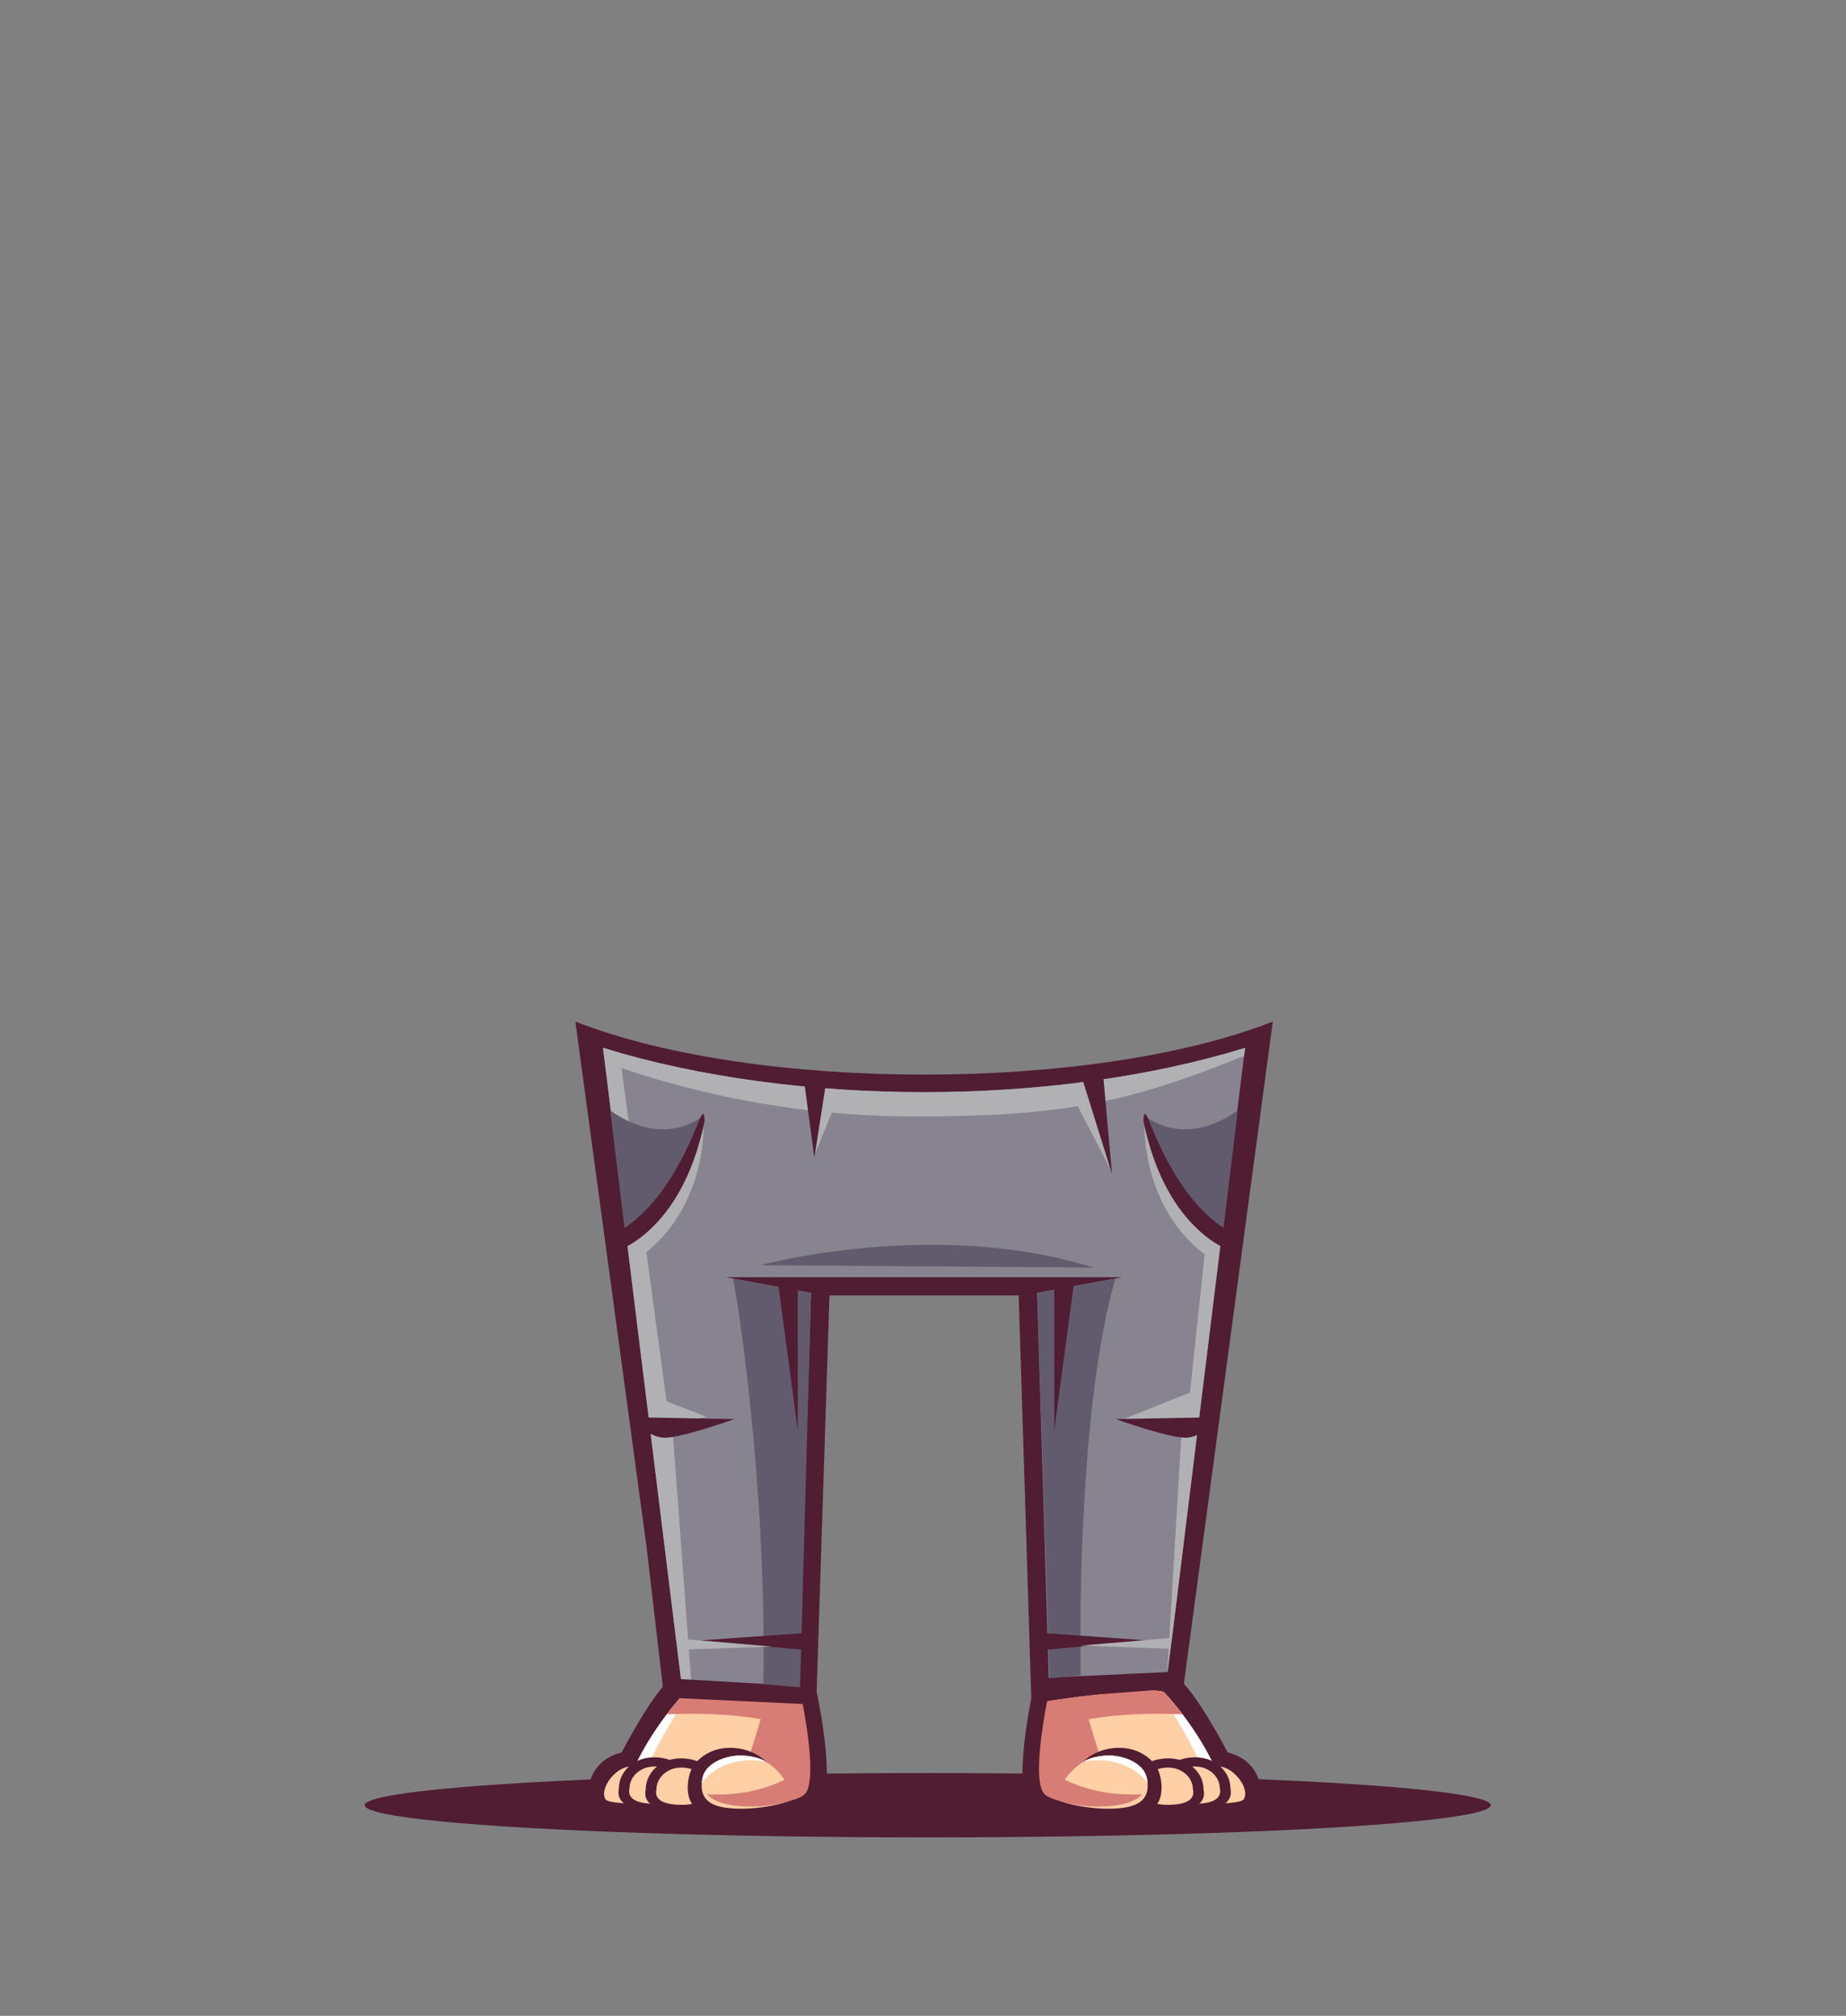<?xml version="1.0" encoding="UTF-8"?>
<!DOCTYPE svg PUBLIC "-//W3C//DTD SVG 1.1//EN" "http://www.w3.org/Graphics/SVG/1.1/DTD/svg11.dtd">
<!-- Creator: CorelDRAW -->
<svg xmlns="http://www.w3.org/2000/svg" xml:space="preserve" width="161.909mm" height="176.792mm" style="shape-rendering:geometricPrecision; text-rendering:geometricPrecision; image-rendering:optimizeQuality; fill-rule:evenodd; clip-rule:evenodd"
viewBox="0 0 22.956 25.066"
 xmlns:xlink="http://www.w3.org/1999/xlink">
 <rect x="0" y="0" width="22.956" height="25.066" fill="#808080" stroke="none"/>
 <defs>
  <style type="text/css">
   <![CDATA[
    .fil0 {fill:none}
    .fil1 {fill:#501D33}
    .fil11 {fill:#625B6D}
    .fil5 {fill:#75414C}
    .fil9 {fill:#878490}
    .fil2 {fill:#955B58}
    .fil10 {fill:#B1B1B4}
    .fil3 {fill:#BB8778}
    .fil4 {fill:#CFA88B}
    .fil6 {fill:#D77D75}
    .fil7 {fill:#FFCFA5}
    .fil8 {fill:white}
   ]]>
  </style>
 </defs>
 <g id="Layer_x0020_1">
  <rect class="fil0" width="22.956" height="25.066"/>
  <ellipse class="fil1" cx="11.537" cy="22.447" rx="7.002" ry="0.4"/>
  <g id="_124603000">
   <g>
    <g>
     <g>
      <polygon id="_124607704" class="fil2" points="8.436,21.05 7.54,22.093 7.54,22.421 10.061,22.434 9.995,21.02 "/>
      <path id="_124607632" class="fil3" d="M8.436 21.05l-0.898 1.033 1.746 -0.028c0,0 0.531,-0.341 0.734,-0.535l-0.023 -0.5 -1.559 0.03z"/>
      <polygon id="_124607560" class="fil4" points="8.216,21.303 7.538,22.083 8.165,22.073 7.757,21.987 "/>
      <polygon id="_124607488" class="fil5" points="9.086,22.429 10.061,22.434 10.001,21.053 9.616,21.055 9.082,22.053 "/>
      <polygon id="_124607416" class="fil6" points="10.166,22.127 8.748,22.065 10.15,21.871 "/>
      <path id="_124607344" class="fil1" d="M10.144 20.984c0,0 0.288,1.272 0.031,1.493 -0.257,0.221 -2.717,0.156 -2.81,0.081 -0.093,-0.076 -0.139,-0.645 0.365,-0.767 0,0 0.414,-0.797 0.635,-0.932 0.221,-0.135 1.779,0.124 1.779,0.124z"/>
      <path id="_124607272" class="fil7" d="M8.519 21.046c0,0 -0.424,0.438 -0.671,1.022 0,0 -0.166,0.264 -0.005,0.327 0.161,0.062 1.958,0.098 2.144,-0.078 0.186,-0.176 -0.025,-1.165 -0.025,-1.165 0,0 -1.308,-0.2 -1.443,-0.106z"/>
      <path id="_124607200" class="fil8" d="M8.519 21.046c0,0 -0.424,0.438 -0.671,1.022 0,0 -0.083,0.132 -0.075,0.232 0.118,-0.034 0.22,-0.107 0.255,-0.236 0.1,-0.359 0.53,-0.984 0.53,-0.984 0.012,-0.019 0.019,-0.036 0.022,-0.052 -0.029,0.004 -0.05,0.01 -0.062,0.018z"/>
      <path id="_124607128" class="fil6" d="M8.519 21.046c0,0 -0.098,0.101 -0.227,0.271 0.329,-0.016 1.14,-0.027 1.735,0.213 -0.029,-0.21 -0.065,-0.378 -0.065,-0.378 0,0 -1.308,-0.2 -1.443,-0.106z"/>
      <path id="_124607056" class="fil6" d="M9.121 22.412c0.324,-0.017 0.687,0.046 0.876,-0.093 0.19,-0.139 -0.021,-1.163 -0.021,-1.163 0,0 -0.2,-0.032 -0.438,-0.063 -0.127,0.478 -0.272,0.916 -0.417,1.319z"/>
      <path id="_124606984" class="fil7" d="M7.876 21.967c0.202,0.032 0.183,0.184 0.179,0.293 -0.004,0.109 0.201,0.178 0.059,0.172 -0.099,-0.004 -0.543,0.005 -0.584,-0.059 -0.085,-0.135 0.145,-0.437 0.346,-0.405z"/>
      <path id="_124606912" class="fil1" d="M7.696 22.236c0.003,-0.201 0.166,-0.35 0.36,-0.379 0.234,-0.035 0.507,0.088 0.525,0.299 0.018,0.219 -0.106,0.346 -0.416,0.351 -0.31,0.005 -0.511,-0.072 -0.469,-0.271z"/>
      <path id="_124606840" class="fil7" d="M7.828 22.238c0.002,-0.142 0.117,-0.247 0.254,-0.268 0.165,-0.025 0.359,0.062 0.371,0.211 0.013,0.155 -0.075,0.245 -0.294,0.248 -0.219,0.003 -0.361,-0.051 -0.332,-0.191z"/>
      <path id="_124606768" class="fil1" d="M8.03 22.249c0.003,-0.201 0.166,-0.35 0.36,-0.379 0.234,-0.035 0.507,0.088 0.525,0.299 0.018,0.219 -0.106,0.346 -0.416,0.351 -0.31,0.005 -0.511,-0.072 -0.469,-0.271z"/>
      <path id="_124606696" class="fil7" d="M8.163 22.251c0.002,-0.142 0.117,-0.247 0.254,-0.268 0.165,-0.025 0.359,0.062 0.371,0.211 0.013,0.155 -0.075,0.245 -0.294,0.248 -0.219,0.003 -0.361,-0.051 -0.332,-0.191z"/>
      <path id="_124606624" class="fil1" d="M8.632 21.944c0.082,-0.108 0.208,-0.181 0.347,-0.203 0.289,-0.046 0.627,0.112 0.648,0.382 0.022,0.281 -0.131,0.445 -0.514,0.451 -0.257,0.004 -0.414,-0.026 -0.499,-0.132 -0.1,-0.124 -0.067,-0.387 0.019,-0.499z"/>
      <path id="_124606552" class="fil7" d="M8.739 22.097c0.035,-0.146 0.212,-0.239 0.388,-0.263 0.119,-0.016 0.278,0.007 0.373,0.058 0.268,0.144 0.377,0.466 0.373,0.469 -0.113,0.08 -0.441,0.127 -0.621,0.129 -0.308,0.004 -0.595,-0.046 -0.512,-0.394z"/>
      <path id="_124606480" class="fil8" d="M8.739 22.097c0.035,-0.146 0.212,-0.239 0.388,-0.263 0.119,-0.016 0.278,0.007 0.373,0.058 0.004,0.002 0.007,0.004 0.01,0.006 0.002,0.003 0.003,0.005 0.003,0.005 -0.502,-0.078 -0.731,0.191 -0.788,0.272 0.002,-0.024 0.006,-0.049 0.013,-0.077z"/>
      <path id="_124606408" class="fil6" d="M8.795 22.311c0.176,0.222 0.94,0.177 1.141,0.026 0.127,-0.095 -0.018,-0.306 -0.018,-0.306 0,0 -0.391,0.318 -1.123,0.28z"/>
     </g>
     <g>
      <polygon id="_124606312" class="fil2" points="14.561,21.05 15.457,22.093 15.457,22.421 12.936,22.434 13.002,21.02 "/>
      <path id="_124606240" class="fil3" d="M14.561 21.05l0.898 1.033 -1.746 -0.028c0,0 -0.531,-0.341 -0.734,-0.535l0.023 -0.5 1.559 0.03z"/>
      <polygon id="_124606168" class="fil4" points="14.781,21.303 15.46,22.083 14.832,22.073 15.241,21.987 "/>
      <polygon id="_124606096" class="fil5" points="13.912,22.429 12.936,22.434 12.997,21.053 13.381,21.055 13.916,22.053 "/>
      <polygon id="_124606024" class="fil6" points="12.831,22.127 14.249,22.065 12.847,21.871 "/>
      <path id="_124605952" class="fil1" d="M12.853 20.984c0,0 -0.288,1.272 -0.031,1.493 0.257,0.221 2.717,0.156 2.81,0.081 0.093,-0.076 0.139,-0.645 -0.365,-0.767 0,0 -0.414,-0.797 -0.635,-0.932 -0.221,-0.135 -1.779,0.124 -1.779,0.124z"/>
      <path id="_124605880" class="fil7" d="M14.478 21.046c0,0 0.424,0.438 0.671,1.022 0,0 0.166,0.264 0.005,0.327 -0.161,0.062 -1.958,0.098 -2.144,-0.078 -0.186,-0.176 0.025,-1.165 0.025,-1.165 0,0 1.308,-0.2 1.443,-0.106z"/>
      <path id="_124605808" class="fil8" d="M14.478 21.046c0,0 0.424,0.438 0.671,1.022 0,0 0.083,0.132 0.075,0.232 -0.118,-0.034 -0.22,-0.107 -0.255,-0.236 -0.1,-0.359 -0.53,-0.984 -0.53,-0.984 -0.012,-0.019 -0.019,-0.036 -0.022,-0.052 0.029,0.004 0.05,0.01 0.062,0.018z"/>
      <path id="_124605736" class="fil6" d="M14.478 21.046c0,0 0.098,0.101 0.227,0.271 -0.329,-0.016 -1.14,-0.027 -1.735,0.213 0.029,-0.21 0.065,-0.378 0.065,-0.378 0,0 1.308,-0.2 1.443,-0.106z"/>
      <path id="_124605664" class="fil6" d="M13.876 22.412c-0.324,-0.017 -0.687,0.046 -0.876,-0.093 -0.19,-0.139 0.021,-1.163 0.021,-1.163 0,0 0.2,-0.032 0.438,-0.063 0.127,0.478 0.272,0.916 0.417,1.319z"/>
      <path id="_124605592" class="fil7" d="M15.121 21.967c-0.202,0.032 -0.183,0.184 -0.179,0.293 0.004,0.109 -0.201,0.178 -0.059,0.172 0.099,-0.004 0.543,0.005 0.584,-0.059 0.085,-0.135 -0.145,-0.437 -0.346,-0.405z"/>
      <path id="_124605520" class="fil1" d="M15.301 22.236c-0.003,-0.201 -0.166,-0.35 -0.36,-0.379 -0.234,-0.035 -0.507,0.088 -0.525,0.299 -0.018,0.219 0.106,0.346 0.416,0.351 0.31,0.005 0.511,-0.072 0.469,-0.271z"/>
      <path id="_124605448" class="fil7" d="M15.169 22.238c-0.002,-0.142 -0.117,-0.247 -0.254,-0.268 -0.165,-0.025 -0.359,0.062 -0.371,0.211 -0.013,0.155 0.075,0.245 0.294,0.248 0.219,0.003 0.361,-0.051 0.332,-0.191z"/>
      <path id="_124605376" class="fil1" d="M14.967 22.249c-0.003,-0.201 -0.166,-0.35 -0.36,-0.379 -0.234,-0.035 -0.507,0.088 -0.525,0.299 -0.018,0.219 0.106,0.346 0.416,0.351 0.31,0.005 0.511,-0.072 0.469,-0.271z"/>
      <path id="_124605304" class="fil7" d="M14.835 22.251c-0.002,-0.142 -0.117,-0.247 -0.254,-0.268 -0.165,-0.025 -0.359,0.062 -0.371,0.211 -0.013,0.155 0.075,0.245 0.294,0.248 0.219,0.003 0.361,-0.051 0.332,-0.191z"/>
      <path id="_124605232" class="fil1" d="M14.365 21.944c-0.082,-0.108 -0.208,-0.181 -0.347,-0.203 -0.289,-0.046 -0.627,0.112 -0.648,0.382 -0.022,0.281 0.131,0.445 0.514,0.451 0.257,0.004 0.414,-0.026 0.499,-0.132 0.1,-0.124 0.067,-0.387 -0.019,-0.499z"/>
      <path id="_124605160" class="fil7" d="M14.258 22.097c-0.035,-0.146 -0.212,-0.239 -0.388,-0.263 -0.119,-0.016 -0.278,0.007 -0.373,0.058 -0.268,0.144 -0.377,0.466 -0.373,0.469 0.113,0.08 0.441,0.127 0.621,0.129 0.308,0.004 0.595,-0.046 0.512,-0.394z"/>
      <path id="_124605088" class="fil8" d="M14.258 22.097c-0.035,-0.146 -0.212,-0.239 -0.388,-0.263 -0.119,-0.016 -0.278,0.007 -0.373,0.058 -0.004,0.002 -0.007,0.004 -0.01,0.006 -0.002,0.003 -0.003,0.005 -0.003,0.005 0.502,-0.078 0.731,0.191 0.788,0.272 -0.002,-0.024 -0.006,-0.049 -0.013,-0.077z"/>
      <path id="_124605016" class="fil6" d="M14.202 22.311c-0.176,0.222 -0.94,0.177 -1.141,0.026 -0.127,-0.095 0.018,-0.306 0.018,-0.306 0,0 0.391,0.318 1.123,0.28z"/>
     </g>
     <path id="_124604920" class="fil1" d="M10.315 16.109l-0.165 5.087 -1.892 -0.089 -0.216 -1.859 -0.887 -6.545c2.246,0.879 6.427,0.879 8.673,0l-1.113 8.286 -1.89 0.142 -0.157 -5.023 -2.354 0z"/>
     <path id="_124604848" class="fil9" d="M9.028 15.883l1.058 0.194 -0.153 4.887 -1.465 -0.085 -0.969 -7.85c2.382,0.734 5.602,0.734 7.984,0l-0.961 7.762 -1.48 0.069 -0.145 -4.784 1.058 -0.194 -4.929 0z"/>
     <path id="_124604776" class="fil10" d="M8.593 20.884l-0.125 -0.006 -0.969 -7.848c0.067,0.021 0.135,0.041 0.203,0.06l0.587 4.335 0.496 0.192 -0.427 0.09 0.236 3.177z"/>
     <path id="_124604704" class="fil10" d="M7.523 13.213l-0.023 -0.183c2.382,0.734 5.602,0.734 7.984,0l-0.013 0.1c-1.426,0.574 -2.241,0.76 -4.166,0.752 -2.04,-0.008 -3.538,-0.597 -3.783,-0.668z"/>
     <path id="_124604632" class="fil11" d="M9.114 15.898l0.972 0.179 -0.137 4.903 -0.457 -0.037c0.046,-2.512 -0.337,-4.903 -0.378,-5.045z"/>
     <path id="_124604560" class="fil10" d="M14.515 20.799l0.059 -0.428 0.79 -6.432c-0.067,0.021 -0.159,0.16 -0.227,0.18l-0.339 3.197 -0.87 0.347 0.774 -0.005 -0.187 3.141z"/>
     <path id="_124604488" class="fil11" d="M13.87 15.898l-0.972 0.179 0.153 4.792 0.389 -0.036c-0.023,-1.335 0.049,-3.624 0.43,-4.934z"/>
     <path id="_124604416" class="fil11" d="M13.601 15.762l-4.147 -0.03c0,0 2.171,-0.591 4.147,0.03z"/>
     <polygon id="_124604344" class="fil1" points="12.925,20.302 14.271,20.398 12.885,20.525 "/>
     <polygon id="_124604272" class="fil1" points="10.053,20.302 8.707,20.398 10.093,20.525 "/>
     <path id="_124604200" class="fil1" d="M13.878 17.646c0,0 0.623,0.224 0.854,0.231 0.231,0.008 0.415,-0.255 0.415,-0.255l-1.269 0.024z"/>
     <path id="_124604128" class="fil1" d="M9.131 17.646c0,0 -0.623,0.224 -0.854,0.231 -0.231,0.008 -0.415,-0.255 -0.415,-0.255l1.269 0.024z"/>
    </g>
    <g>
     <path id="_124604032" class="fil11" d="M14.233 13.872c0,0 0.474,0.422 1.159,-0.064l-0.179 1.478c0,0 -0.61,-0.291 -0.98,-1.414z"/>
     <path id="_124603960" class="fil10" d="M14.233 14.011c0,0 -0.033,1.059 0.824,1.642l0.014 -0.327c0,0 -0.62,-0.439 -0.839,-1.315z"/>
     <path id="_124603888" class="fil1" d="M14.22 13.945c0,0 -0.007,-0.192 0.063,-0.022 0.125,0.304 0.437,1.092 1.054,1.419l-0.001 0.224c0,0 -0.83,-0.231 -1.115,-1.62z"/>
    </g>
    <g>
     <path id="_124603792" class="fil11" d="M8.748 13.872c0,0 -0.474,0.422 -1.159,-0.064l0.179 1.478c0,0 0.61,-0.291 0.98,-1.414z"/>
     <path id="_124603720" class="fil10" d="M8.749 14.011c0,0 0.033,1.059 -0.824,1.642l-0.014 -0.327c0,0 0.62,-0.439 0.839,-1.315z"/>
     <path id="_124603648" class="fil1" d="M8.761 13.945c0,0 0.007,-0.192 -0.063,-0.022 -0.125,0.304 -0.437,1.092 -1.054,1.419l0.001 0.224c0,0 0.83,-0.231 1.115,-1.62z"/>
    </g>
    <polygon id="_124603552" class="fil10" points="14.549,20.501 13.438,20.462 14.559,20.367 "/>
    <polygon id="_124603480" class="fil10" points="8.482,20.513 9.593,20.474 8.473,20.378 "/>
    <polygon id="_124603408" class="fil1" points="13.11,15.941 13.11,17.784 13.357,15.941 "/>
    <polygon id="_124603336" class="fil1" points="9.921,15.941 9.921,17.784 9.674,15.941 "/>
   </g>
   <polygon id="_124603240" class="fil10" points="10.413,13.665 10.127,14.369 10.141,13.658 "/>
   <polygon id="_124603168" class="fil10" points="13.363,13.679 13.822,14.563 13.629,13.62 "/>
   <polygon id="_124603096" class="fil1" points="9.996,13.418 10.127,14.395 10.282,13.4 "/>
   <polygon id="_124603024" class="fil1" points="13.71,13.273 13.828,14.598 13.424,13.303 "/>
  </g>
 </g>
</svg>
